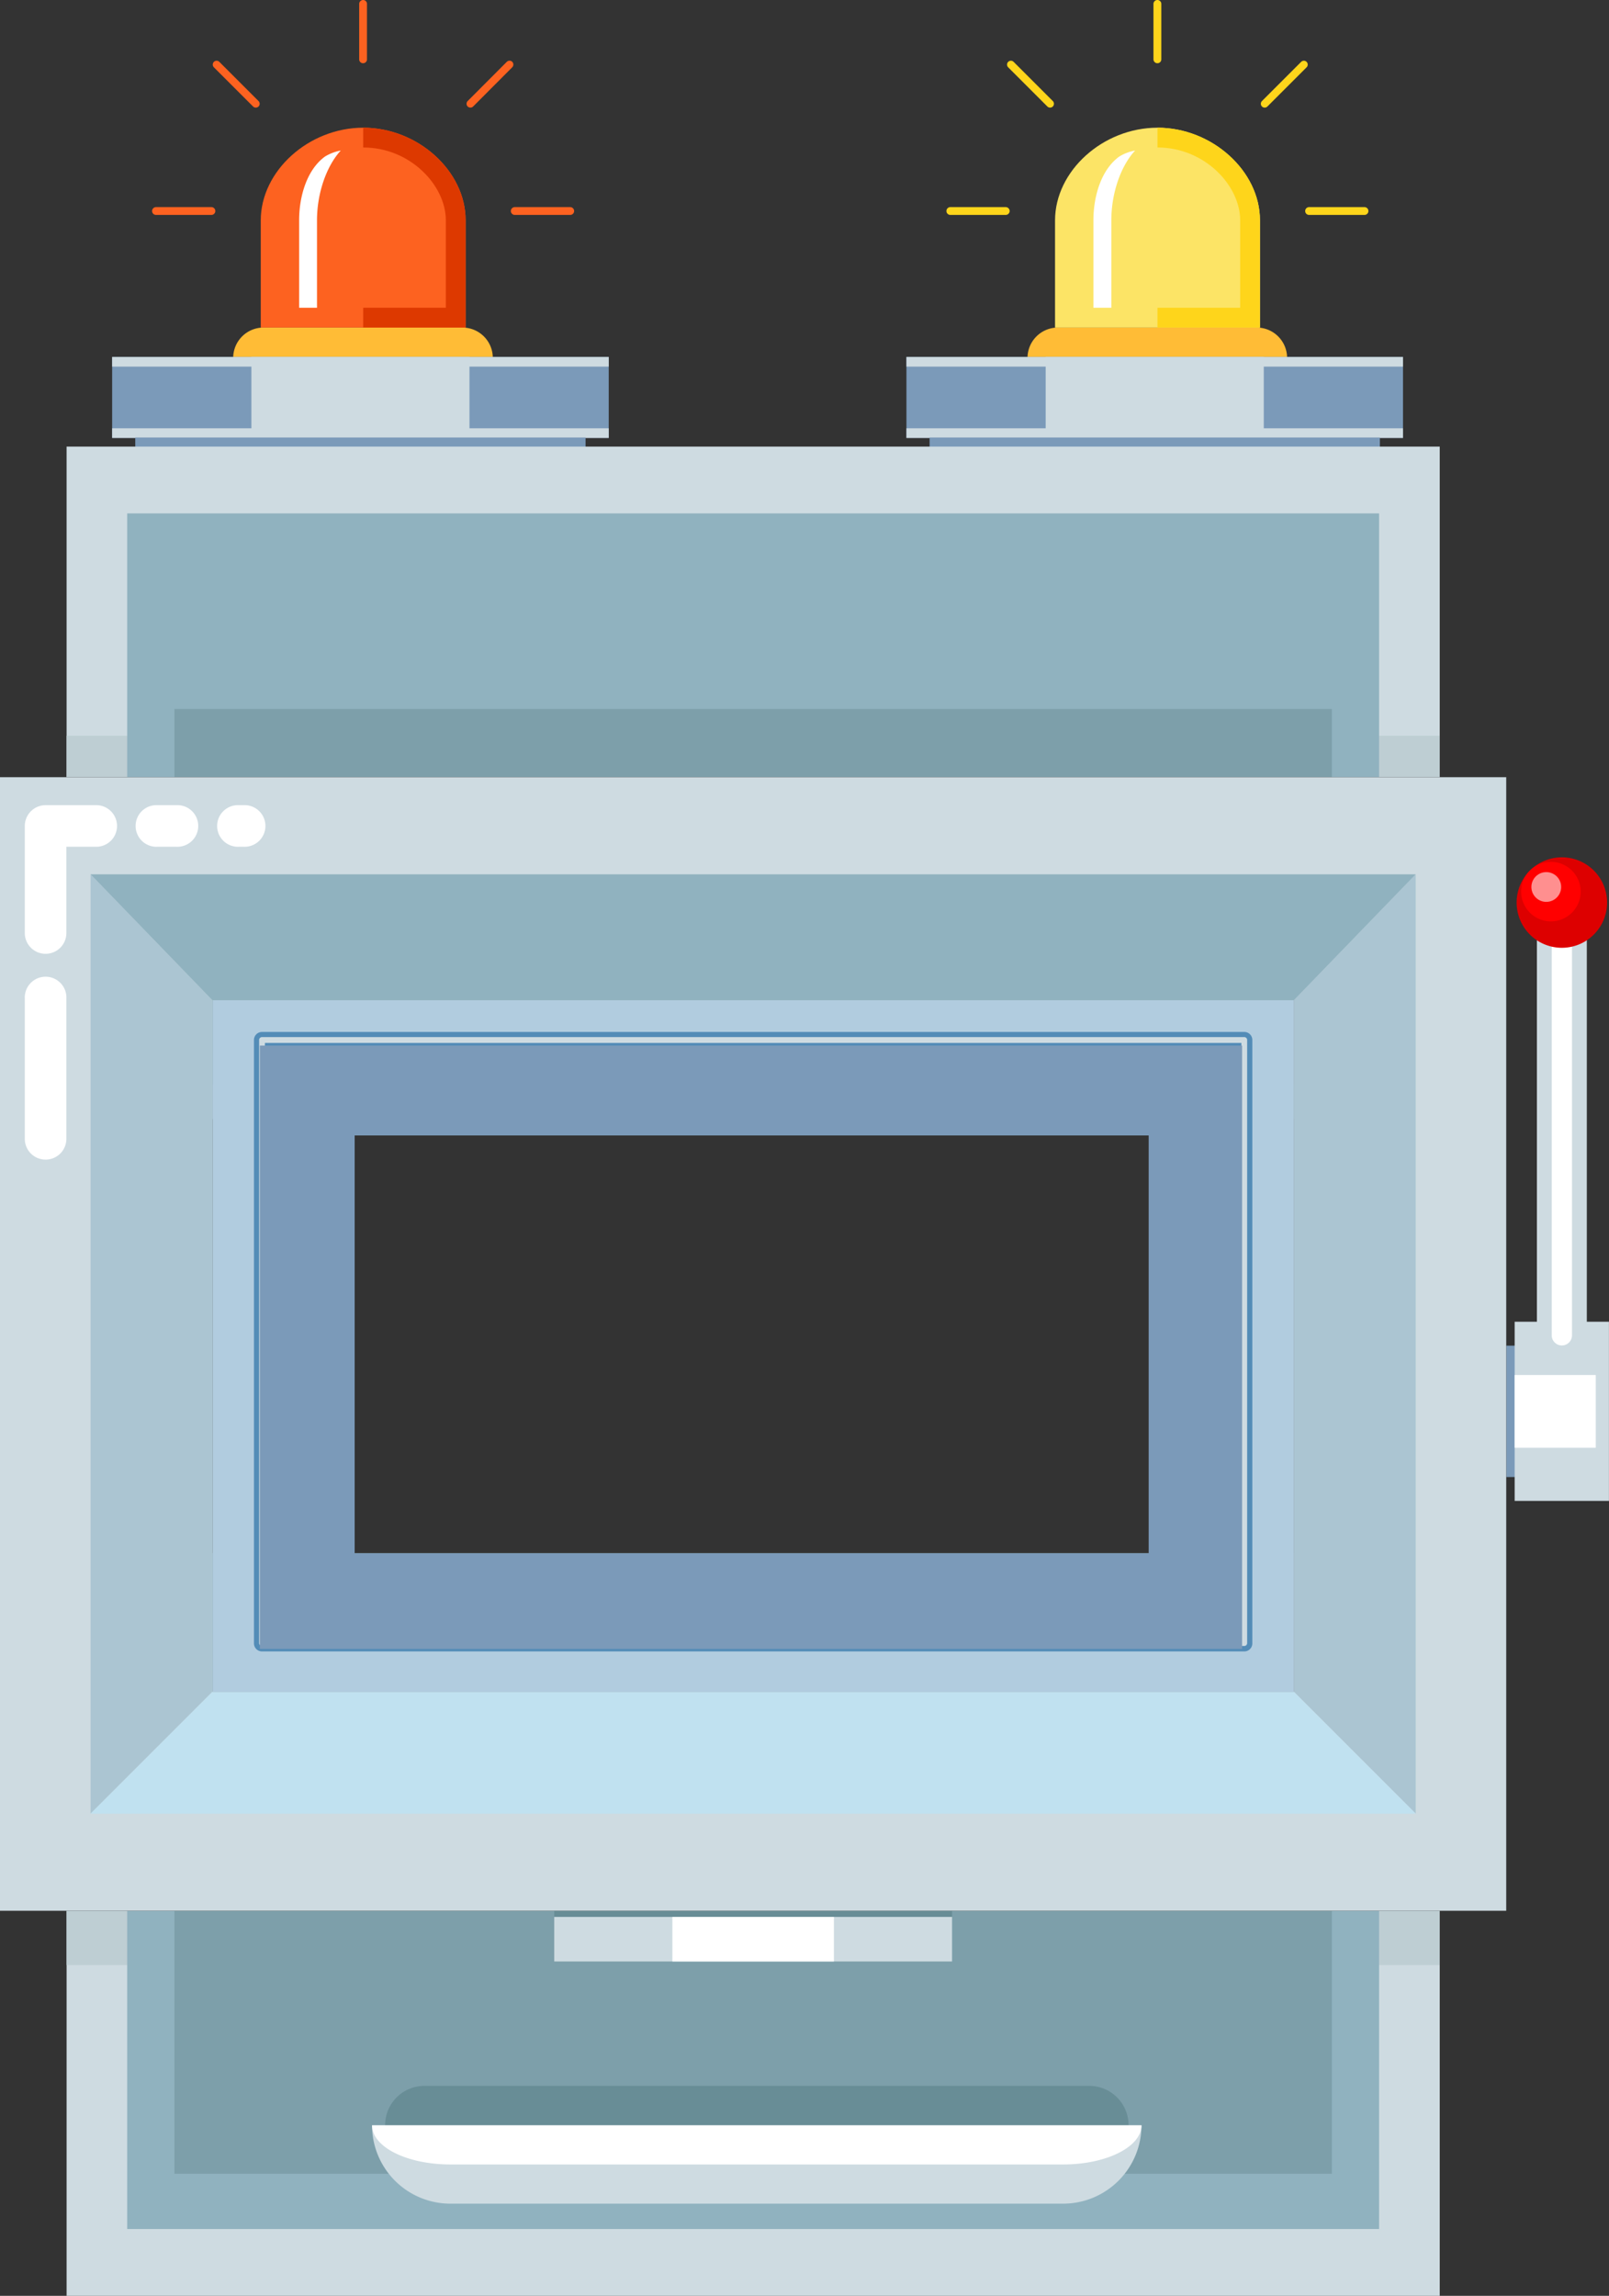 <svg xmlns="http://www.w3.org/2000/svg" viewBox="0 0 295.25 421.23"><rect x="0" y="0" width="295.25" height="421.23" fill="#333333" stroke="none"/><defs><style>.cls-1{fill:#7b9ab9;}.cls-2{fill:#ffbc36;}.cls-3{fill:#f4a800;}.cls-4{fill:#fd6220;}.cls-5{fill:#dd3900;}.cls-6{fill:#fff;}.cls-7{fill:#cedbe1;}.cls-8{fill:#fce466;}.cls-9{fill:#fed51b;}.cls-10{fill:#beced3;}.cls-11{fill:#90b2bf;}.cls-12{fill:#7d9faa;}.cls-13{fill:#688d96;}.cls-14{fill:#b1ccdf;}.cls-15{fill:#abc5d2;}.cls-16{fill:#c0e1f0;}.cls-17{fill:#538cb7;}.cls-18{fill:#d00;}.cls-19{fill:red;}.cls-20{fill:#ff8f8f;}</style></defs><g id="Layer_2" data-name="Layer 2"><g id="Layer_1-2" data-name="Layer 1"><rect class="cls-1" x="270.76" y="246.9" width="15.83" height="24.1"/><path class="cls-2" d="M90.43,65.67a5.57,5.57,0,0,1-5.57,5.57H48.37a5.57,5.57,0,0,1-5.58-5.57h0a5.57,5.57,0,0,1,5.58-5.57H84.86a5.57,5.57,0,0,1,5.57,5.57Z"/><path class="cls-3" d="M42.79,65.67a5.57,5.57,0,0,0,5.58,5.57H84.86a5.57,5.57,0,0,0,5.57-5.57Z"/><path class="cls-4" d="M66.65,23.43c-10,0-18.8,7.93-18.8,17V60.1H85.44V40.41C85.44,31.36,76.66,23.43,66.65,23.43Z"/><path class="cls-4" d="M67.34,10.89a.71.71,0,0,1-.71.71h0a.71.71,0,0,1-.72-.71V.72A.72.72,0,0,1,66.63,0h0a.71.71,0,0,1,.71.72Z"/><path class="cls-4" d="M94.46,39.43a.72.72,0,0,1-.72-.71h0a.73.73,0,0,1,.72-.72h10.17a.72.72,0,0,1,.72.72h0a.71.71,0,0,1-.72.71Z"/><path class="cls-4" d="M28.62,39.43a.71.71,0,0,1-.71-.71h0a.72.72,0,0,1,.71-.72H38.8a.72.72,0,0,1,.71.72h0a.71.71,0,0,1-.71.71Z"/><path class="cls-4" d="M86.82,19.54a.72.72,0,0,1-1,0h0a.71.71,0,0,1,0-1L93,11.34a.72.72,0,0,1,1,0h0a.73.73,0,0,1,0,1Z"/><path class="cls-4" d="M39.25,12.35a.71.71,0,0,1,0-1h0a.71.71,0,0,1,1,0l7.19,7.19a.71.71,0,0,1,0,1h0a.71.71,0,0,1-1,0Z"/><path class="cls-5" d="M66.65,23.43v3.63c8.68,0,15.16,7,15.16,13.35V56.47H66.65V60.1H85.44V40.41C85.44,31.36,76.66,23.43,66.65,23.43Z"/><path class="cls-6" d="M58.17,56.47H54.89V40.41c0-4.4,1.43-9.29,4.75-11.69a8.47,8.47,0,0,1,2.89-1.1c-2.61,2.82-4.36,7.81-4.36,12.79Z"/><rect class="cls-1" x="20.58" y="65.5" width="91.12" height="14.85"/><rect class="cls-7" x="46.13" y="65.5" width="40.02" height="14.85"/><rect class="cls-7" x="20.58" y="65.5" width="91.12" height="1.77"/><rect class="cls-7" x="20.58" y="78.58" width="91.12" height="1.77"/><rect class="cls-1" x="24.82" y="80.27" width="82.63" height="3.19"/><path class="cls-2" d="M236.18,65.67a5.57,5.57,0,0,1-5.57,5.57H194.12a5.57,5.57,0,0,1-5.57-5.57h0a5.57,5.57,0,0,1,5.57-5.57h36.49a5.57,5.57,0,0,1,5.57,5.57Z"/><path class="cls-3" d="M188.55,65.67a5.57,5.57,0,0,0,5.57,5.57h36.49a5.57,5.57,0,0,0,5.57-5.57Z"/><path class="cls-8" d="M212.4,23.43c-10,0-18.8,7.93-18.8,17V60.1h37.6V40.41C231.2,31.36,222.41,23.43,212.4,23.43Z"/><path class="cls-9" d="M213.1,10.89a.71.71,0,0,1-.72.71h0a.72.72,0,0,1-.72-.71V.72a.72.72,0,0,1,.72-.72h0a.72.72,0,0,1,.72.72Z"/><path class="cls-9" d="M240.22,39.43a.71.71,0,0,1-.72-.71h0a.72.72,0,0,1,.72-.72h10.17a.72.72,0,0,1,.71.72h0a.71.71,0,0,1-.71.71Z"/><path class="cls-9" d="M174.38,39.43a.71.71,0,0,1-.71-.71h0a.72.72,0,0,1,.71-.72h10.17a.73.73,0,0,1,.72.72h0a.72.72,0,0,1-.72.71Z"/><path class="cls-9" d="M232.57,19.54a.71.71,0,0,1-1,0h0a.71.71,0,0,1,0-1l7.19-7.19a.71.71,0,0,1,1,0h0a.71.71,0,0,1,0,1Z"/><path class="cls-9" d="M185,12.35a.71.71,0,0,1,0-1h0a.71.71,0,0,1,1,0l7.19,7.19a.71.71,0,0,1,0,1h0a.71.71,0,0,1-1,0Z"/><path class="cls-9" d="M212.4,23.43v3.63c8.68,0,15.17,7,15.17,13.35V56.47H212.4V60.1h18.8V40.41C231.2,31.36,222.41,23.43,212.4,23.43Z"/><path class="cls-6" d="M203.93,56.47h-3.29V40.41c0-4.4,1.43-9.29,4.75-11.69a8.52,8.52,0,0,1,2.9-1.1c-2.62,2.82-4.36,7.81-4.36,12.79Z"/><rect class="cls-1" x="166.33" y="65.5" width="91.12" height="14.85"/><rect class="cls-7" x="191.88" y="65.5" width="40.02" height="14.85"/><rect class="cls-7" x="166.33" y="65.5" width="91.12" height="1.77"/><rect class="cls-7" x="166.33" y="78.58" width="91.12" height="1.77"/><rect class="cls-1" x="170.58" y="80.27" width="82.63" height="3.19"/><rect class="cls-7" x="101.7" y="351.71" width="73.01" height="8.18"/><rect class="cls-6" x="123.38" y="351.71" width="29.64" height="8.18"/><rect class="cls-7" x="12.22" y="284.97" width="251.97" height="136.26"/><rect class="cls-10" x="12.22" y="346.29" width="251.97" height="14.25"/><rect class="cls-11" x="23.34" y="284.97" width="229.72" height="124"/><rect class="cls-12" x="32.01" y="284.97" width="212.39" height="113.87"/><path class="cls-13" d="M207.09,389.92a7.21,7.21,0,0,1-7.21,7.21h-122a7.21,7.21,0,0,1-7.21-7.21h0a7.21,7.21,0,0,1,7.21-7.21h122a7.21,7.21,0,0,1,7.21,7.21Z"/><rect class="cls-13" x="101.7" y="343.53" width="73.01" height="16.36"/><rect class="cls-7" x="101.7" y="351.71" width="73.01" height="8.18"/><rect class="cls-6" x="123.38" y="351.71" width="29.64" height="8.18"/><rect class="cls-7" x="12.22" y="81.94" width="251.97" height="117.04"/><rect class="cls-10" x="12.22" y="135" width="251.97" height="14.25"/><rect class="cls-11" x="23.34" y="94.2" width="229.72" height="111.12"/><rect class="cls-12" x="32.01" y="130.09" width="212.39" height="68.89"/><path d="M276.4,350.59H0v-208H276.4ZM39,310.41H237.43V183.52H39Z"/><path class="cls-7" d="M276.4,350.59H0v-208H276.4ZM39,310.41H237.43V183.52H39Z"/><path class="cls-14" d="M39,183.52V310.41H237.43V183.52Zm189.45,119H48.18V191.84H228.42Z"/><polygon class="cls-15" points="237.43 183.52 237.43 310.41 259.78 332.76 259.78 160.42 237.43 183.52"/><polygon class="cls-15" points="38.97 310.41 38.97 183.52 16.62 160.42 16.62 332.76 38.97 310.41"/><polygon class="cls-11" points="16.62 160.42 38.97 183.52 237.43 183.52 259.78 160.42 16.62 160.42"/><polygon class="cls-16" points="237.43 310.41 38.97 310.41 16.62 332.76 259.78 332.76 237.43 310.41"/><path class="cls-17" d="M228.32,303H48.08a1.48,1.48,0,0,1-1.48-1.47V190.81a1.48,1.48,0,0,1,1.48-1.47H228.32a1.47,1.47,0,0,1,1.48,1.47v110.7A1.47,1.47,0,0,1,228.32,303ZM49.56,300H226.84V192.29H49.56Z"/><path class="cls-7" d="M228.32,302H48.08a.53.53,0,0,1-.53-.53V190.81a.53.53,0,0,1,.53-.53H228.32a.53.53,0,0,1,.53.53v110.7A.53.53,0,0,1,228.32,302ZM48.61,301H227.79V191.35H48.61Z"/><path class="cls-7" d="M68.27,389.94a14.37,14.37,0,0,0,14.37,14.38H195.08a14.38,14.38,0,0,0,14.38-14.38Z"/><path class="cls-6" d="M68.27,389.94c0,4,6.43,7.19,14.37,7.19H195.08c7.94,0,14.38-3.22,14.38-7.19Z"/><path class="cls-6" d="M44.69,155.36h-.83a3.82,3.82,0,1,1,0-7.63h.83a3.82,3.82,0,1,1,0,7.63Z"/><path class="cls-6" d="M8.36,175a3.81,3.81,0,0,1-3.81-3.81V151.55a3.82,3.82,0,0,1,3.81-3.82h9.49a3.82,3.82,0,0,1,0,7.63H12.18V171.2A3.81,3.81,0,0,1,8.36,175Z"/><path class="cls-6" d="M32.36,155.36H28.9a3.82,3.82,0,1,1,0-7.63h3.46a3.82,3.82,0,1,1,0,7.63Z"/><path class="cls-6" d="M8.36,212.76A3.81,3.81,0,0,1,4.55,209V183.22a3.82,3.82,0,1,1,7.63,0V209A3.81,3.81,0,0,1,8.36,212.76Z"/><rect class="cls-7" x="277.94" y="242.51" width="17.3" height="32.87"/><rect class="cls-6" x="277.94" y="252.28" width="14.88" height="13.35"/><rect class="cls-7" x="282.02" y="165.6" width="9.16" height="79.44"/><path class="cls-6" d="M288.46,165.6h-3.72V245h0a1.86,1.86,0,1,0,3.72,0h0Z"/><path class="cls-18" d="M292.47,159.73a8.3,8.3,0,1,1-11.74,0A8.3,8.3,0,0,1,292.47,159.73Z"/><path class="cls-19" d="M288.45,159.73a5.46,5.46,0,1,1-7.72,0A5.46,5.46,0,0,1,288.45,159.73Z"/><path class="cls-20" d="M285.67,160.81a2.73,2.73,0,1,1-3.86,0A2.74,2.74,0,0,1,285.67,160.81Z"/><path class="cls-1" d="M47.68,191.84v110.7H227.92V191.84ZM210.78,285H65.08V208.33h145.7Z"/></g></g></svg>